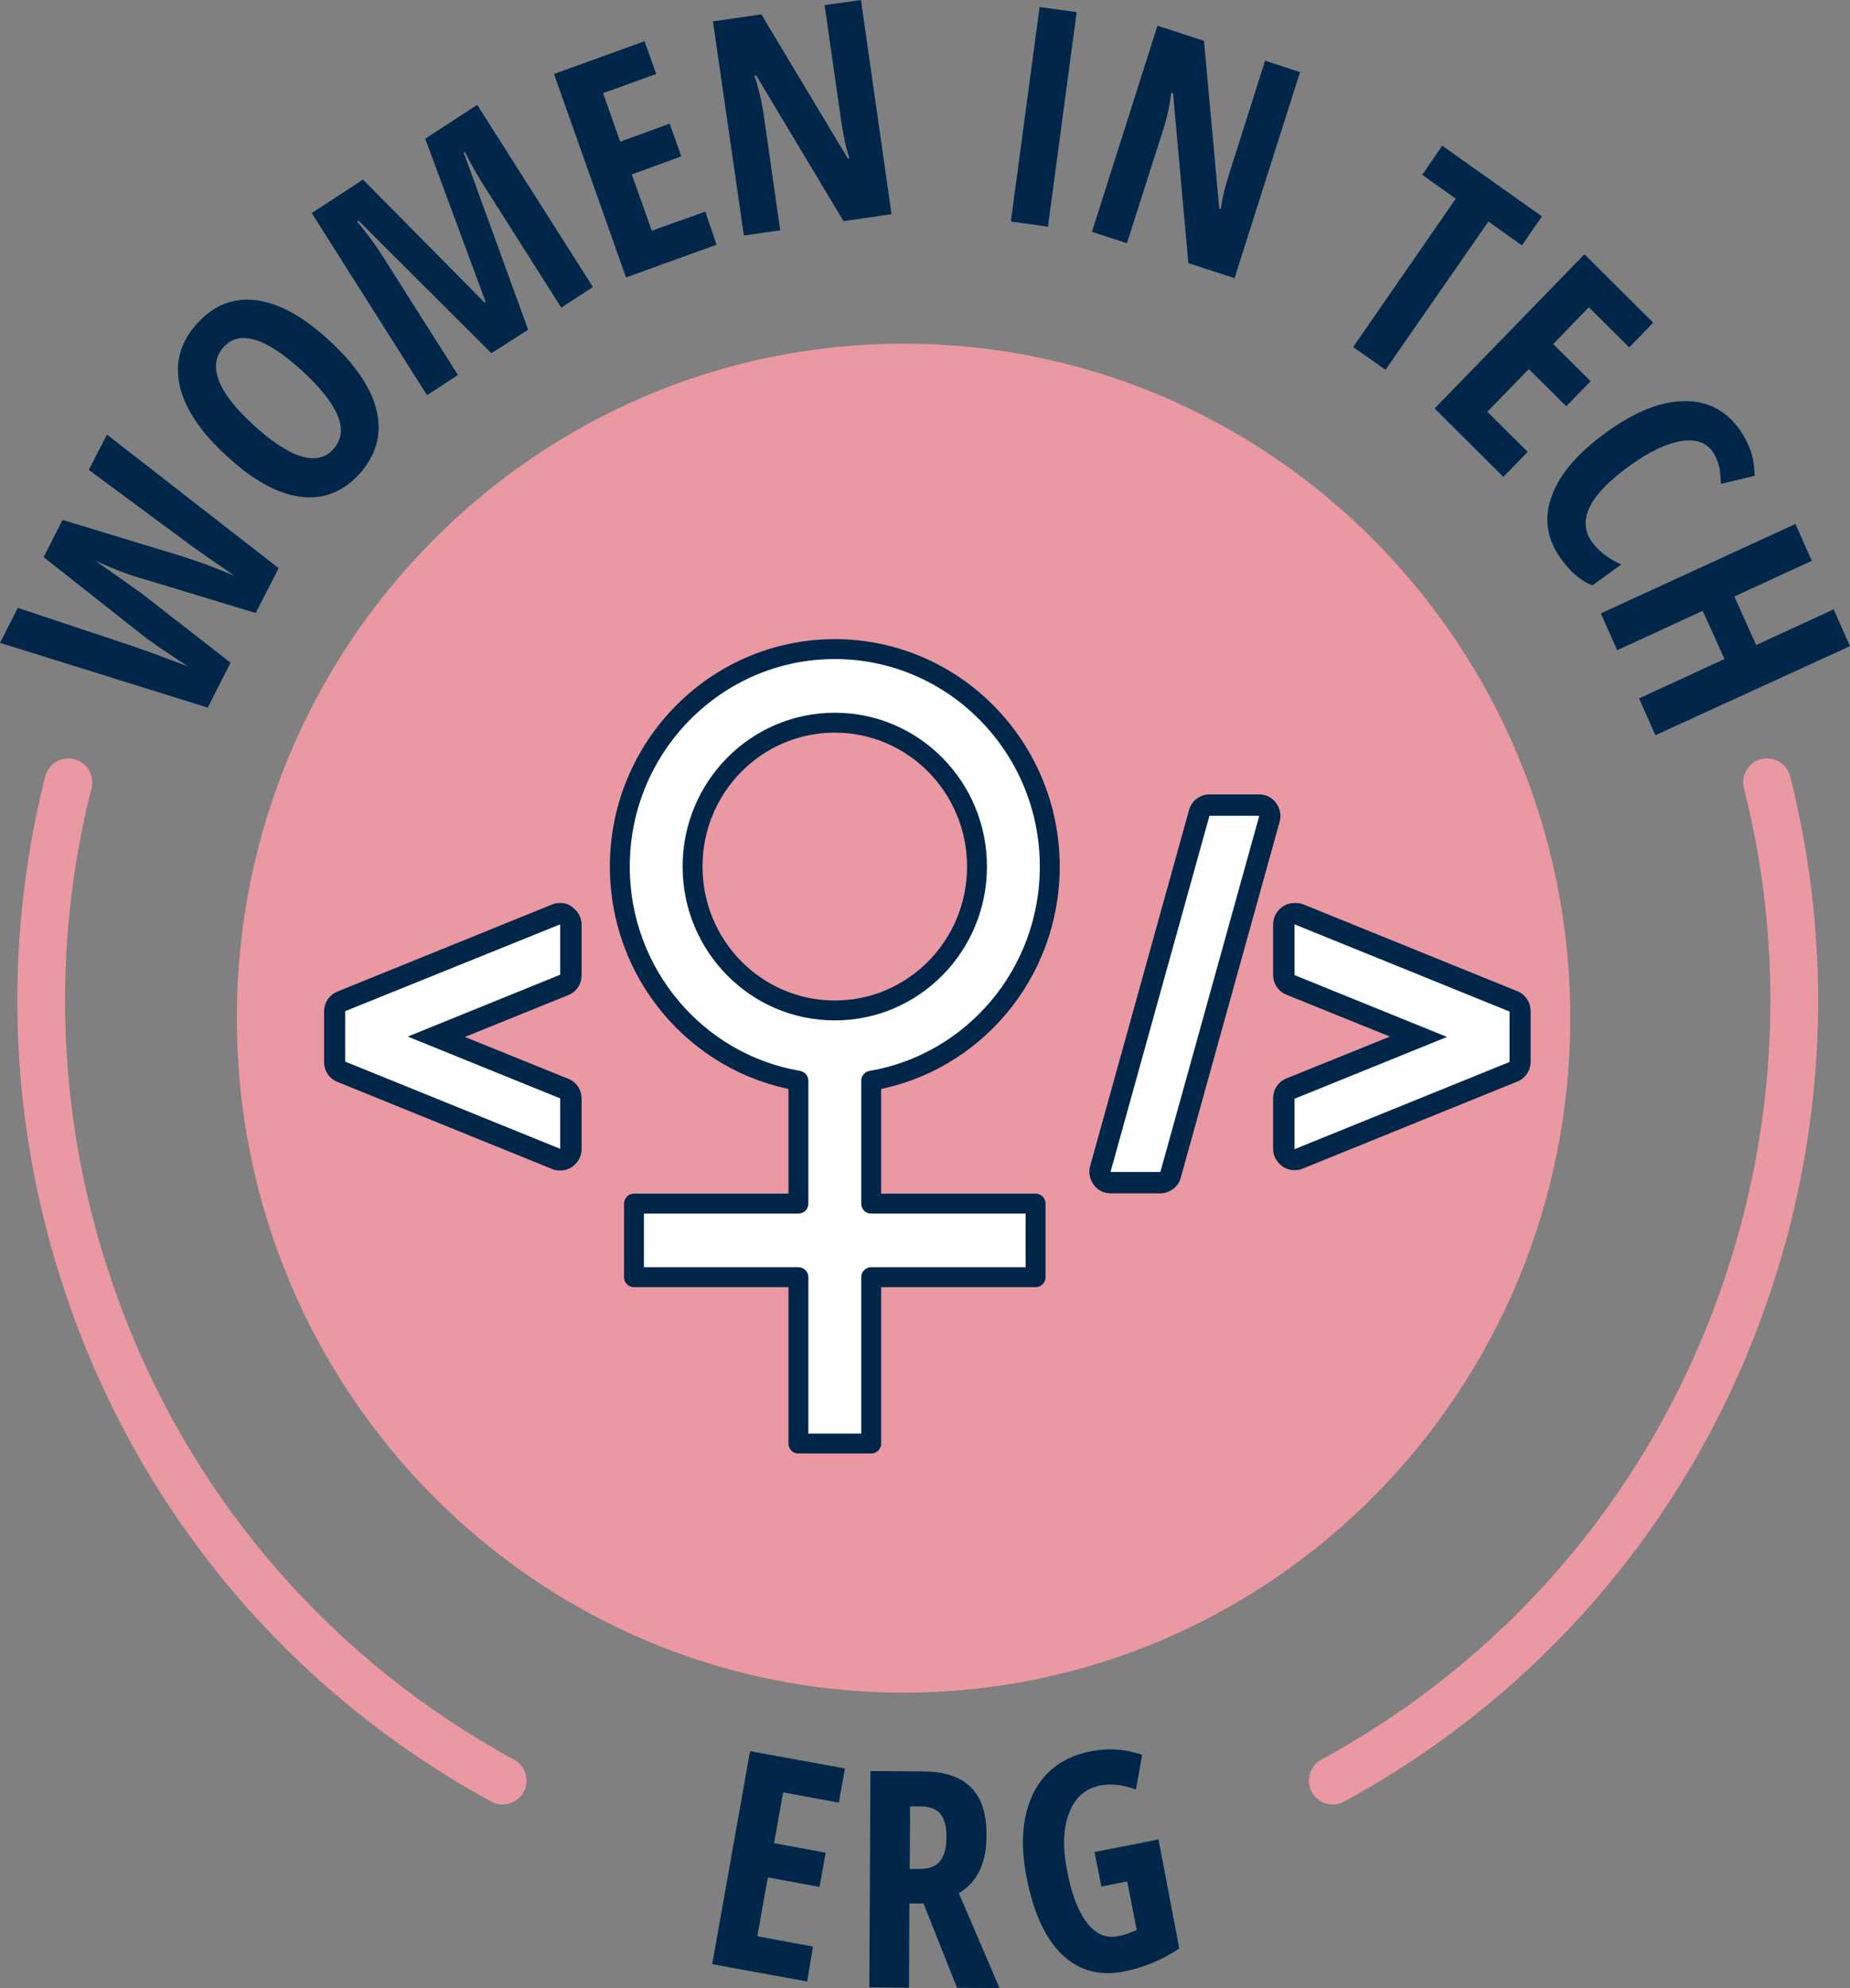 <svg width="54" height="58" viewBox="0 0 54 58" fill="none" xmlns="http://www.w3.org/2000/svg">
<rect x="0" y="0" width="54" height="58" fill="#808080" stroke="none"/>
<g clip-path="url(#clip0_215_1061)">
<path d="M26.374 49.38C37.122 49.38 45.835 40.57 45.835 29.703C45.835 18.836 37.122 10.026 26.374 10.026C15.625 10.026 6.912 18.836 6.912 29.703C6.912 40.57 15.625 49.38 26.374 49.38Z" fill="#EA98A2"/>
<path d="M14.673 51.946C9.301 49.026 4.926 44.174 2.707 37.904C0.924 32.87 0.775 27.642 1.996 22.822" stroke="#EA98A2" stroke-width="1.393" stroke-miterlimit="10" stroke-linecap="round" stroke-linejoin="round"/>
<path d="M38.902 51.946C44.275 49.026 48.649 44.174 50.868 37.904C52.652 32.87 52.8 27.642 51.579 22.822" stroke="#EA98A2" stroke-width="1.393" stroke-miterlimit="10" stroke-linecap="round" stroke-linejoin="round"/>
<path d="M23.56 57.806L20.789 57.302L21.893 51.087L24.664 51.591L24.484 52.589L22.859 52.289L22.594 53.77L24.102 54.049L23.921 55.048L22.413 54.769L22.105 56.486L23.73 56.787L23.56 57.806Z" fill="#00274A"/>
<path d="M26.544 55.531L26.533 57.989L25.375 57.978L25.407 51.666L26.926 51.677C27.573 51.677 28.041 51.838 28.348 52.15C28.656 52.461 28.805 52.933 28.794 53.566C28.794 54.361 28.518 54.919 27.987 55.23L29.177 58L27.934 57.989L26.957 55.531H26.544ZM26.554 54.522H26.851C27.127 54.522 27.319 54.447 27.446 54.286C27.563 54.136 27.626 53.899 27.626 53.588C27.626 53.266 27.563 53.041 27.435 52.901C27.308 52.761 27.117 52.697 26.851 52.697H26.565L26.554 54.522Z" fill="#00274A"/>
<path d="M31.948 54.028L33.816 53.663L34.422 56.841C33.933 57.173 33.392 57.399 32.797 57.517C32.086 57.657 31.48 57.485 30.992 57.012C30.504 56.54 30.164 55.789 29.962 54.758C29.771 53.76 29.846 52.944 30.175 52.289C30.504 51.645 31.067 51.237 31.863 51.087C32.351 50.99 32.84 51.022 33.339 51.194L33.158 52.203C32.776 52.064 32.425 52.032 32.128 52.085C31.693 52.171 31.385 52.429 31.215 52.869C31.035 53.309 31.013 53.867 31.141 54.543C31.268 55.241 31.47 55.757 31.725 56.089C31.98 56.422 32.277 56.551 32.627 56.486C32.808 56.454 32.988 56.39 33.179 56.304L32.903 54.887L32.149 55.037L31.948 54.028Z" fill="#00274A"/>
<path d="M8.133 16.575L7.464 17.884L4.279 16.918C3.833 16.8 3.334 16.607 2.782 16.36L3.047 16.542L4.109 17.294L6.731 19.333L6.063 20.643L0 18.754L0.52 17.734L3.907 18.861C4.247 18.979 4.778 19.172 5.489 19.441C4.842 19.022 4.385 18.711 4.13 18.507L1.274 16.253L1.826 15.168L5.287 16.22C5.797 16.381 6.317 16.575 6.848 16.8C6.147 16.317 5.68 15.995 5.468 15.834L2.591 13.708L3.122 12.678L8.133 16.575Z" fill="#00274A"/>
<path d="M9.63 9.951C10.394 10.66 10.851 11.336 11 12.012C11.148 12.678 10.978 13.279 10.501 13.816C10.012 14.352 9.439 14.578 8.77 14.492C8.101 14.406 7.379 14.009 6.615 13.3C5.85 12.603 5.394 11.916 5.245 11.25C5.096 10.584 5.266 9.973 5.755 9.436C6.243 8.899 6.816 8.674 7.485 8.76C8.154 8.845 8.866 9.243 9.63 9.951ZM7.411 12.409C7.942 12.892 8.398 13.193 8.791 13.311C9.184 13.429 9.503 13.365 9.736 13.096C10.203 12.57 9.906 11.819 8.823 10.821C7.751 9.844 6.986 9.608 6.519 10.134C6.285 10.402 6.243 10.724 6.392 11.11C6.54 11.497 6.88 11.926 7.411 12.409Z" fill="#00274A"/>
<path d="M14.344 10.305L10.469 6.441L10.426 6.462C10.692 6.784 10.915 7.085 11.106 7.375L13.367 10.939L12.465 11.529L9.099 6.215L10.596 5.239L14.142 8.824L14.174 8.802L12.412 4.047L13.93 3.059L17.306 8.373L16.383 8.974L14.1 5.378C13.909 5.078 13.739 4.766 13.569 4.433L13.537 4.455L15.416 9.618L14.344 10.305Z" fill="#00274A"/>
<path d="M20.916 7.139L18.273 8.094L16.17 2.158L18.814 1.202L19.154 2.158L17.604 2.716L18.103 4.133L19.547 3.607L19.886 4.562L18.442 5.088L19.026 6.731L20.587 6.173L20.916 7.139Z" fill="#00274A"/>
<path d="M26.023 6.248L24.622 6.452L22.073 2.201L22.02 2.211C22.137 2.544 22.222 2.909 22.286 3.306L22.774 6.72L21.713 6.87L20.81 0.623L22.222 0.419L24.749 4.627L24.792 4.616C24.696 4.326 24.622 3.972 24.558 3.564L24.07 0.15L25.131 0L26.023 6.248Z" fill="#00274A"/>
<path d="M29.506 6.462L30.345 0.204L31.427 0.354L30.589 6.613L29.506 6.462Z" fill="#00274A"/>
<path d="M36.035 8.115L34.687 7.675L34.241 2.727L34.188 2.705C34.145 3.059 34.071 3.424 33.944 3.811L32.893 7.096L31.873 6.763L33.785 0.751L35.144 1.192L35.589 6.087L35.632 6.097C35.674 5.797 35.759 5.442 35.887 5.045L36.927 1.771L37.947 2.104L36.035 8.115Z" fill="#00274A"/>
<path d="M40.442 10.788L39.497 10.123L42.491 5.797L41.514 5.099L42.098 4.251L45.007 6.312L44.423 7.16L43.446 6.462L40.442 10.788Z" fill="#00274A"/>
<path d="M43.882 13.912L41.875 11.916L46.249 7.418L48.256 9.414L47.555 10.134L46.377 8.964L45.336 10.037L46.43 11.121L45.718 11.851L44.625 10.767L43.414 12.012L44.593 13.182L43.882 13.912Z" fill="#00274A"/>
<path d="M49.987 13.172C49.795 12.903 49.477 12.796 49.052 12.871C48.628 12.946 48.129 13.182 47.566 13.59C46.387 14.438 46.026 15.179 46.462 15.802C46.653 16.07 46.939 16.295 47.322 16.467L46.483 17.079C46.143 16.95 45.835 16.682 45.559 16.295C45.145 15.716 45.06 15.104 45.294 14.47C45.527 13.826 46.058 13.215 46.886 12.613C47.715 12.012 48.468 11.712 49.148 11.701C49.838 11.69 50.38 11.969 50.783 12.538C50.91 12.721 51.017 12.925 51.091 13.129C51.165 13.333 51.208 13.59 51.218 13.88L50.231 14.116C50.231 13.955 50.21 13.794 50.188 13.633C50.146 13.472 50.082 13.311 49.987 13.172Z" fill="#00274A"/>
<path d="M48.32 21.448L47.842 20.375L50.337 19.226L49.7 17.82L47.205 18.968L46.727 17.895L52.407 15.286L52.885 16.36L50.624 17.401L51.261 18.818L53.522 17.777L54 18.85L48.32 21.448Z" fill="#00274A"/>
<path d="M25.429 31.528C28.391 31.023 30.642 28.415 30.642 25.28C30.642 21.781 27.828 18.936 24.367 18.936C20.906 18.936 18.092 21.781 18.092 25.28C18.092 28.415 20.343 31.023 23.305 31.528V35.113H18.506V37.26H23.305V42.112H25.429V37.26H30.228V35.113H25.429V31.528ZM24.367 29.478C22.073 29.478 20.215 27.599 20.215 25.28C20.215 22.962 22.073 21.083 24.367 21.083C26.66 21.083 28.518 22.962 28.518 25.28C28.518 27.599 26.66 29.478 24.367 29.478Z" fill="white" stroke="#00274A" stroke-width="0.581" stroke-miterlimit="10" stroke-linecap="round" stroke-linejoin="round"/>
<path d="M32.414 34.501C32.319 34.501 32.223 34.458 32.17 34.383C32.117 34.308 32.096 34.201 32.117 34.115L35.005 23.724C35.048 23.584 35.164 23.498 35.302 23.498H36.757C36.852 23.498 36.948 23.541 37.001 23.616C37.054 23.691 37.075 23.799 37.054 23.884L34.166 34.276C34.124 34.415 34.007 34.501 33.869 34.501H32.414Z" fill="white"/>
<path d="M36.757 23.799L33.87 34.19H32.415L35.303 23.799H36.757ZM36.757 23.176H35.303C35.027 23.176 34.782 23.359 34.708 23.627L31.82 34.019C31.767 34.212 31.81 34.405 31.927 34.566C32.043 34.727 32.224 34.813 32.415 34.813H33.87C34.145 34.813 34.39 34.63 34.464 34.362L37.352 23.971C37.405 23.777 37.363 23.584 37.246 23.423C37.129 23.262 36.949 23.176 36.757 23.176Z" fill="#00274A"/>
<path d="M37.787 33.836C37.723 33.836 37.67 33.814 37.617 33.782C37.532 33.728 37.479 33.632 37.479 33.524V32.054C37.479 31.925 37.553 31.807 37.67 31.764L41.407 30.239L37.67 28.726C37.553 28.683 37.479 28.565 37.479 28.436V26.965C37.479 26.858 37.532 26.761 37.617 26.708C37.67 26.676 37.734 26.654 37.787 26.654C37.829 26.654 37.861 26.665 37.904 26.676L44.178 29.22C44.295 29.263 44.37 29.381 44.37 29.509V30.98C44.37 31.109 44.295 31.227 44.178 31.27L37.904 33.814C37.861 33.825 37.829 33.836 37.787 33.836Z" fill="white"/>
<path d="M37.787 26.966L44.062 29.51V30.981L37.787 33.525V32.054L42.236 30.251L37.787 28.447V26.966ZM37.787 26.343C37.67 26.343 37.543 26.375 37.437 26.451C37.267 26.569 37.161 26.762 37.161 26.966V28.436C37.161 28.694 37.309 28.919 37.543 29.016L40.569 30.24L37.543 31.464C37.309 31.56 37.161 31.786 37.161 32.043V33.514C37.161 33.718 37.267 33.911 37.437 34.029C37.543 34.104 37.66 34.137 37.787 34.137C37.862 34.137 37.947 34.126 38.021 34.094L44.296 31.549C44.529 31.453 44.678 31.227 44.678 30.97V29.499C44.678 29.241 44.529 29.016 44.296 28.919L38.021 26.375C37.947 26.354 37.862 26.343 37.787 26.343Z" fill="#00274A"/>
<path d="M16.35 33.836C16.308 33.836 16.276 33.825 16.234 33.814L9.959 31.27C9.842 31.227 9.768 31.109 9.768 30.98V29.509C9.768 29.381 9.842 29.263 9.959 29.22L16.234 26.676C16.265 26.665 16.308 26.654 16.35 26.654C16.414 26.654 16.467 26.676 16.52 26.708C16.605 26.761 16.658 26.858 16.658 26.965V28.436C16.658 28.565 16.584 28.683 16.467 28.726L12.73 30.239L16.467 31.753C16.584 31.796 16.658 31.914 16.658 32.043V33.514C16.658 33.621 16.605 33.718 16.52 33.771C16.467 33.814 16.414 33.836 16.35 33.836Z" fill="white"/>
<path d="M16.351 26.966V28.436L11.902 30.24L16.351 32.043V33.514L10.076 30.97V29.499L16.351 26.966ZM16.351 26.343C16.276 26.343 16.192 26.354 16.117 26.386L9.842 28.93C9.609 29.027 9.46 29.252 9.46 29.51V30.981C9.46 31.238 9.609 31.464 9.842 31.56L16.117 34.104C16.192 34.137 16.266 34.147 16.351 34.147C16.468 34.147 16.595 34.115 16.701 34.04C16.871 33.922 16.977 33.729 16.977 33.525V32.054C16.977 31.796 16.828 31.571 16.595 31.474L13.569 30.251L16.595 29.027C16.828 28.93 16.977 28.705 16.977 28.447V26.977C16.977 26.773 16.871 26.579 16.701 26.461C16.595 26.375 16.478 26.343 16.351 26.343Z" fill="#00274A"/>
</g>
<defs>
<clipPath id="clip0_215_1061">
<rect width="54" height="58" fill="white"/>
</clipPath>
</defs>
</svg>
